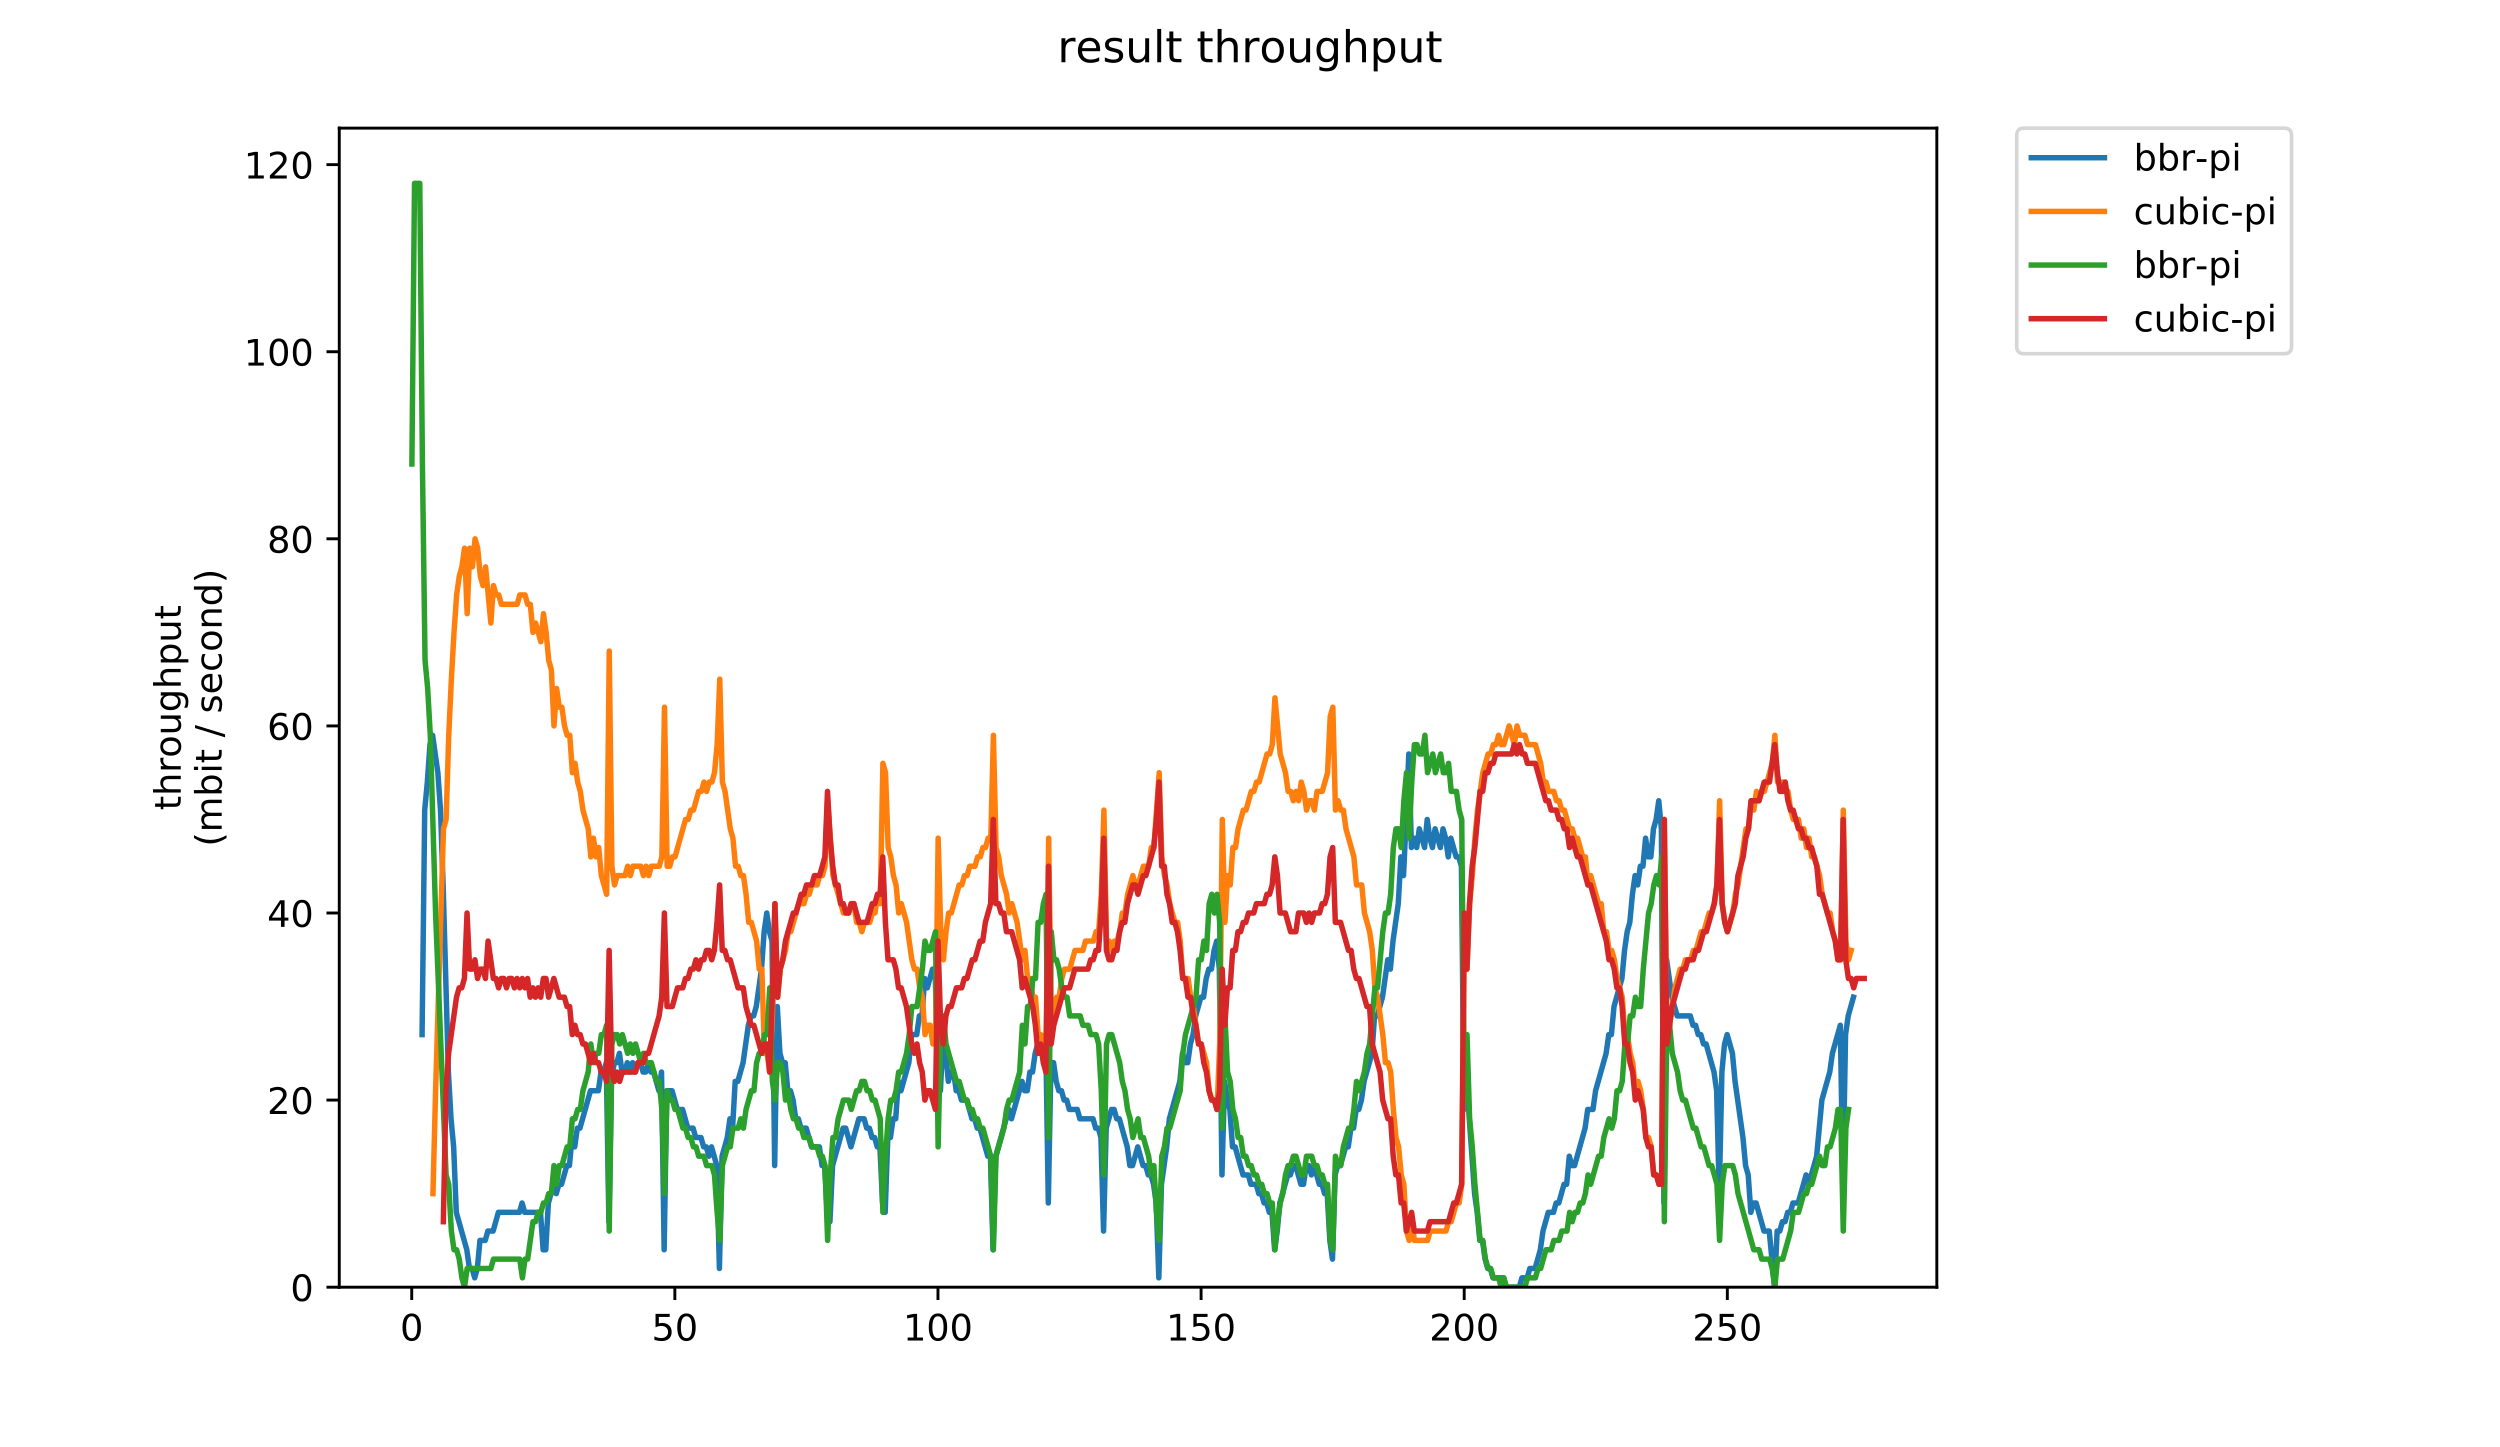 <?xml version="1.0" encoding="utf-8" standalone="no"?>
<!DOCTYPE svg PUBLIC "-//W3C//DTD SVG 1.1//EN"
  "http://www.w3.org/Graphics/SVG/1.1/DTD/svg11.dtd">
<!-- Created with matplotlib (https://matplotlib.org/) -->
<svg height="396pt" version="1.1" viewBox="0 0 684 396" width="684pt" xmlns="http://www.w3.org/2000/svg" xmlns:xlink="http://www.w3.org/1999/xlink">
 <defs>
  <style type="text/css">
*{stroke-linecap:butt;stroke-linejoin:round;}
  </style>
 </defs>
 <g id="figure_1">
  <g id="patch_1">
   <path d="M 0 396 
L 684 396 
L 684 0 
L 0 0 
z
" style="fill:#ffffff;"/>
  </g>
  <g id="axes_1">
   <g id="patch_2">
    <path d="M 92.824 352.174 
L 529.913 352.174 
L 529.913 35.062 
L 92.824 35.062 
z
" style="fill:#ffffff;"/>
   </g>
   <g id="matplotlib.axis_1">
    <g id="xtick_1">
     <g id="line2d_1">
      <defs>
       <path d="M 0 0 
L 0 3.5 
" id="m3d4c81cde5" style="stroke:#000000;stroke-width:0.8;"/>
      </defs>
      <g>
       <use style="stroke:#000000;stroke-width:0.8;" x="112.648" xlink:href="#m3d4c81cde5" y="352.174"/>
      </g>
     </g>
     <g id="text_1">
      <!-- 0 -->
      <defs>
       <path d="M 31.781 66.406 
Q 24.172 66.406 20.328 58.906 
Q 16.5 51.422 16.5 36.375 
Q 16.5 21.391 20.328 13.891 
Q 24.172 6.391 31.781 6.391 
Q 39.453 6.391 43.281 13.891 
Q 47.125 21.391 47.125 36.375 
Q 47.125 51.422 43.281 58.906 
Q 39.453 66.406 31.781 66.406 
z
M 31.781 74.219 
Q 44.047 74.219 50.516 64.516 
Q 56.984 54.828 56.984 36.375 
Q 56.984 17.969 50.516 8.266 
Q 44.047 -1.422 31.781 -1.422 
Q 19.531 -1.422 13.062 8.266 
Q 6.594 17.969 6.594 36.375 
Q 6.594 54.828 13.062 64.516 
Q 19.531 74.219 31.781 74.219 
z
" id="DejaVuSans-48"/>
      </defs>
      <g transform="translate(109.467 366.773)scale(0.1 -0.1)">
       <use xlink:href="#DejaVuSans-48"/>
      </g>
     </g>
    </g>
    <g id="xtick_2">
     <g id="line2d_2">
      <g>
       <use style="stroke:#000000;stroke-width:0.8;" x="184.638" xlink:href="#m3d4c81cde5" y="352.174"/>
      </g>
     </g>
     <g id="text_2">
      <!-- 50 -->
      <defs>
       <path d="M 10.797 72.906 
L 49.516 72.906 
L 49.516 64.594 
L 19.828 64.594 
L 19.828 46.734 
Q 21.969 47.469 24.109 47.828 
Q 26.266 48.188 28.422 48.188 
Q 40.625 48.188 47.75 41.5 
Q 54.891 34.812 54.891 23.391 
Q 54.891 11.625 47.562 5.094 
Q 40.234 -1.422 26.906 -1.422 
Q 22.312 -1.422 17.547 -0.641 
Q 12.797 0.141 7.719 1.703 
L 7.719 11.625 
Q 12.109 9.234 16.797 8.062 
Q 21.484 6.891 26.703 6.891 
Q 35.156 6.891 40.078 11.328 
Q 45.016 15.766 45.016 23.391 
Q 45.016 31 40.078 35.438 
Q 35.156 39.891 26.703 39.891 
Q 22.75 39.891 18.812 39.016 
Q 14.891 38.141 10.797 36.281 
z
" id="DejaVuSans-53"/>
      </defs>
      <g transform="translate(178.276 366.773)scale(0.1 -0.1)">
       <use xlink:href="#DejaVuSans-53"/>
       <use x="63.623" xlink:href="#DejaVuSans-48"/>
      </g>
     </g>
    </g>
    <g id="xtick_3">
     <g id="line2d_3">
      <g>
       <use style="stroke:#000000;stroke-width:0.8;" x="256.628" xlink:href="#m3d4c81cde5" y="352.174"/>
      </g>
     </g>
     <g id="text_3">
      <!-- 100 -->
      <defs>
       <path d="M 12.406 8.297 
L 28.516 8.297 
L 28.516 63.922 
L 10.984 60.406 
L 10.984 69.391 
L 28.422 72.906 
L 38.281 72.906 
L 38.281 8.297 
L 54.391 8.297 
L 54.391 0 
L 12.406 0 
z
" id="DejaVuSans-49"/>
      </defs>
      <g transform="translate(247.084 366.773)scale(0.1 -0.1)">
       <use xlink:href="#DejaVuSans-49"/>
       <use x="63.623" xlink:href="#DejaVuSans-48"/>
       <use x="127.246" xlink:href="#DejaVuSans-48"/>
      </g>
     </g>
    </g>
    <g id="xtick_4">
     <g id="line2d_4">
      <g>
       <use style="stroke:#000000;stroke-width:0.8;" x="328.618" xlink:href="#m3d4c81cde5" y="352.174"/>
      </g>
     </g>
     <g id="text_4">
      <!-- 150 -->
      <g transform="translate(319.074 366.773)scale(0.1 -0.1)">
       <use xlink:href="#DejaVuSans-49"/>
       <use x="63.623" xlink:href="#DejaVuSans-53"/>
       <use x="127.246" xlink:href="#DejaVuSans-48"/>
      </g>
     </g>
    </g>
    <g id="xtick_5">
     <g id="line2d_5">
      <g>
       <use style="stroke:#000000;stroke-width:0.8;" x="400.608" xlink:href="#m3d4c81cde5" y="352.174"/>
      </g>
     </g>
     <g id="text_5">
      <!-- 200 -->
      <defs>
       <path d="M 19.188 8.297 
L 53.609 8.297 
L 53.609 0 
L 7.328 0 
L 7.328 8.297 
Q 12.938 14.109 22.625 23.891 
Q 32.328 33.688 34.812 36.531 
Q 39.547 41.844 41.422 45.531 
Q 43.312 49.219 43.312 52.781 
Q 43.312 58.594 39.234 62.25 
Q 35.156 65.922 28.609 65.922 
Q 23.969 65.922 18.812 64.312 
Q 13.672 62.703 7.812 59.422 
L 7.812 69.391 
Q 13.766 71.781 18.938 73 
Q 24.125 74.219 28.422 74.219 
Q 39.75 74.219 46.484 68.547 
Q 53.219 62.891 53.219 53.422 
Q 53.219 48.922 51.531 44.891 
Q 49.859 40.875 45.406 35.406 
Q 44.188 33.984 37.641 27.219 
Q 31.109 20.453 19.188 8.297 
z
" id="DejaVuSans-50"/>
      </defs>
      <g transform="translate(391.064 366.773)scale(0.1 -0.1)">
       <use xlink:href="#DejaVuSans-50"/>
       <use x="63.623" xlink:href="#DejaVuSans-48"/>
       <use x="127.246" xlink:href="#DejaVuSans-48"/>
      </g>
     </g>
    </g>
    <g id="xtick_6">
     <g id="line2d_6">
      <g>
       <use style="stroke:#000000;stroke-width:0.8;" x="472.598" xlink:href="#m3d4c81cde5" y="352.174"/>
      </g>
     </g>
     <g id="text_6">
      <!-- 250 -->
      <g transform="translate(463.054 366.773)scale(0.1 -0.1)">
       <use xlink:href="#DejaVuSans-50"/>
       <use x="63.623" xlink:href="#DejaVuSans-53"/>
       <use x="127.246" xlink:href="#DejaVuSans-48"/>
      </g>
     </g>
    </g>
   </g>
   <g id="matplotlib.axis_2">
    <g id="ytick_1">
     <g id="line2d_7">
      <defs>
       <path d="M 0 0 
L -3.5 0 
" id="m9017c83721" style="stroke:#000000;stroke-width:0.8;"/>
      </defs>
      <g>
       <use style="stroke:#000000;stroke-width:0.8;" x="92.824" xlink:href="#m9017c83721" y="352.174"/>
      </g>
     </g>
     <g id="text_7">
      <!-- 0 -->
      <g transform="translate(79.461 355.973)scale(0.1 -0.1)">
       <use xlink:href="#DejaVuSans-48"/>
      </g>
     </g>
    </g>
    <g id="ytick_2">
     <g id="line2d_8">
      <g>
       <use style="stroke:#000000;stroke-width:0.8;" x="92.824" xlink:href="#m9017c83721" y="300.986"/>
      </g>
     </g>
     <g id="text_8">
      <!-- 20 -->
      <g transform="translate(73.099 304.785)scale(0.1 -0.1)">
       <use xlink:href="#DejaVuSans-50"/>
       <use x="63.623" xlink:href="#DejaVuSans-48"/>
      </g>
     </g>
    </g>
    <g id="ytick_3">
     <g id="line2d_9">
      <g>
       <use style="stroke:#000000;stroke-width:0.8;" x="92.824" xlink:href="#m9017c83721" y="249.798"/>
      </g>
     </g>
     <g id="text_9">
      <!-- 40 -->
      <defs>
       <path d="M 37.797 64.312 
L 12.891 25.391 
L 37.797 25.391 
z
M 35.203 72.906 
L 47.609 72.906 
L 47.609 25.391 
L 58.016 25.391 
L 58.016 17.188 
L 47.609 17.188 
L 47.609 0 
L 37.797 0 
L 37.797 17.188 
L 4.891 17.188 
L 4.891 26.703 
z
" id="DejaVuSans-52"/>
      </defs>
      <g transform="translate(73.099 253.597)scale(0.1 -0.1)">
       <use xlink:href="#DejaVuSans-52"/>
       <use x="63.623" xlink:href="#DejaVuSans-48"/>
      </g>
     </g>
    </g>
    <g id="ytick_4">
     <g id="line2d_10">
      <g>
       <use style="stroke:#000000;stroke-width:0.8;" x="92.824" xlink:href="#m9017c83721" y="198.609"/>
      </g>
     </g>
     <g id="text_10">
      <!-- 60 -->
      <defs>
       <path d="M 33.016 40.375 
Q 26.375 40.375 22.484 35.828 
Q 18.609 31.297 18.609 23.391 
Q 18.609 15.531 22.484 10.953 
Q 26.375 6.391 33.016 6.391 
Q 39.656 6.391 43.531 10.953 
Q 47.406 15.531 47.406 23.391 
Q 47.406 31.297 43.531 35.828 
Q 39.656 40.375 33.016 40.375 
z
M 52.594 71.297 
L 52.594 62.312 
Q 48.875 64.062 45.094 64.984 
Q 41.312 65.922 37.594 65.922 
Q 27.828 65.922 22.672 59.328 
Q 17.531 52.734 16.797 39.406 
Q 19.672 43.656 24.016 45.922 
Q 28.375 48.188 33.594 48.188 
Q 44.578 48.188 50.953 41.516 
Q 57.328 34.859 57.328 23.391 
Q 57.328 12.156 50.688 5.359 
Q 44.047 -1.422 33.016 -1.422 
Q 20.359 -1.422 13.672 8.266 
Q 6.984 17.969 6.984 36.375 
Q 6.984 53.656 15.188 63.938 
Q 23.391 74.219 37.203 74.219 
Q 40.922 74.219 44.703 73.484 
Q 48.484 72.75 52.594 71.297 
z
" id="DejaVuSans-54"/>
      </defs>
      <g transform="translate(73.099 202.408)scale(0.1 -0.1)">
       <use xlink:href="#DejaVuSans-54"/>
       <use x="63.623" xlink:href="#DejaVuSans-48"/>
      </g>
     </g>
    </g>
    <g id="ytick_5">
     <g id="line2d_11">
      <g>
       <use style="stroke:#000000;stroke-width:0.8;" x="92.824" xlink:href="#m9017c83721" y="147.421"/>
      </g>
     </g>
     <g id="text_11">
      <!-- 80 -->
      <defs>
       <path d="M 31.781 34.625 
Q 24.75 34.625 20.719 30.859 
Q 16.703 27.094 16.703 20.516 
Q 16.703 13.922 20.719 10.156 
Q 24.75 6.391 31.781 6.391 
Q 38.812 6.391 42.859 10.172 
Q 46.922 13.969 46.922 20.516 
Q 46.922 27.094 42.891 30.859 
Q 38.875 34.625 31.781 34.625 
z
M 21.922 38.812 
Q 15.578 40.375 12.031 44.719 
Q 8.5 49.078 8.5 55.328 
Q 8.5 64.062 14.719 69.141 
Q 20.953 74.219 31.781 74.219 
Q 42.672 74.219 48.875 69.141 
Q 55.078 64.062 55.078 55.328 
Q 55.078 49.078 51.531 44.719 
Q 48 40.375 41.703 38.812 
Q 48.828 37.156 52.797 32.312 
Q 56.781 27.484 56.781 20.516 
Q 56.781 9.906 50.312 4.234 
Q 43.844 -1.422 31.781 -1.422 
Q 19.734 -1.422 13.25 4.234 
Q 6.781 9.906 6.781 20.516 
Q 6.781 27.484 10.781 32.312 
Q 14.797 37.156 21.922 38.812 
z
M 18.312 54.391 
Q 18.312 48.734 21.844 45.562 
Q 25.391 42.391 31.781 42.391 
Q 38.141 42.391 41.719 45.562 
Q 45.312 48.734 45.312 54.391 
Q 45.312 60.062 41.719 63.234 
Q 38.141 66.406 31.781 66.406 
Q 25.391 66.406 21.844 63.234 
Q 18.312 60.062 18.312 54.391 
z
" id="DejaVuSans-56"/>
      </defs>
      <g transform="translate(73.099 151.22)scale(0.1 -0.1)">
       <use xlink:href="#DejaVuSans-56"/>
       <use x="63.623" xlink:href="#DejaVuSans-48"/>
      </g>
     </g>
    </g>
    <g id="ytick_6">
     <g id="line2d_12">
      <g>
       <use style="stroke:#000000;stroke-width:0.8;" x="92.824" xlink:href="#m9017c83721" y="96.233"/>
      </g>
     </g>
     <g id="text_12">
      <!-- 100 -->
      <g transform="translate(66.736 100.032)scale(0.1 -0.1)">
       <use xlink:href="#DejaVuSans-49"/>
       <use x="63.623" xlink:href="#DejaVuSans-48"/>
       <use x="127.246" xlink:href="#DejaVuSans-48"/>
      </g>
     </g>
    </g>
    <g id="ytick_7">
     <g id="line2d_13">
      <g>
       <use style="stroke:#000000;stroke-width:0.8;" x="92.824" xlink:href="#m9017c83721" y="45.044"/>
      </g>
     </g>
     <g id="text_13">
      <!-- 120 -->
      <g transform="translate(66.736 48.843)scale(0.1 -0.1)">
       <use xlink:href="#DejaVuSans-49"/>
       <use x="63.623" xlink:href="#DejaVuSans-50"/>
       <use x="127.246" xlink:href="#DejaVuSans-48"/>
      </g>
     </g>
    </g>
    <g id="text_14">
     <!-- throughput -->
     <defs>
      <path d="M 18.312 70.219 
L 18.312 54.688 
L 36.812 54.688 
L 36.812 47.703 
L 18.312 47.703 
L 18.312 18.016 
Q 18.312 11.328 20.141 9.422 
Q 21.969 7.516 27.594 7.516 
L 36.812 7.516 
L 36.812 0 
L 27.594 0 
Q 17.188 0 13.234 3.875 
Q 9.281 7.766 9.281 18.016 
L 9.281 47.703 
L 2.688 47.703 
L 2.688 54.688 
L 9.281 54.688 
L 9.281 70.219 
z
" id="DejaVuSans-116"/>
      <path d="M 54.891 33.016 
L 54.891 0 
L 45.906 0 
L 45.906 32.719 
Q 45.906 40.484 42.875 44.328 
Q 39.844 48.188 33.797 48.188 
Q 26.516 48.188 22.312 43.547 
Q 18.109 38.922 18.109 30.906 
L 18.109 0 
L 9.078 0 
L 9.078 75.984 
L 18.109 75.984 
L 18.109 46.188 
Q 21.344 51.125 25.703 53.562 
Q 30.078 56 35.797 56 
Q 45.219 56 50.047 50.172 
Q 54.891 44.344 54.891 33.016 
z
" id="DejaVuSans-104"/>
      <path d="M 41.109 46.297 
Q 39.594 47.172 37.812 47.578 
Q 36.031 48 33.891 48 
Q 26.266 48 22.188 43.047 
Q 18.109 38.094 18.109 28.812 
L 18.109 0 
L 9.078 0 
L 9.078 54.688 
L 18.109 54.688 
L 18.109 46.188 
Q 20.953 51.172 25.484 53.578 
Q 30.031 56 36.531 56 
Q 37.453 56 38.578 55.875 
Q 39.703 55.766 41.062 55.516 
z
" id="DejaVuSans-114"/>
      <path d="M 30.609 48.391 
Q 23.391 48.391 19.188 42.75 
Q 14.984 37.109 14.984 27.297 
Q 14.984 17.484 19.156 11.844 
Q 23.344 6.203 30.609 6.203 
Q 37.797 6.203 41.984 11.859 
Q 46.188 17.531 46.188 27.297 
Q 46.188 37.016 41.984 42.703 
Q 37.797 48.391 30.609 48.391 
z
M 30.609 56 
Q 42.328 56 49.016 48.375 
Q 55.719 40.766 55.719 27.297 
Q 55.719 13.875 49.016 6.219 
Q 42.328 -1.422 30.609 -1.422 
Q 18.844 -1.422 12.172 6.219 
Q 5.516 13.875 5.516 27.297 
Q 5.516 40.766 12.172 48.375 
Q 18.844 56 30.609 56 
z
" id="DejaVuSans-111"/>
      <path d="M 8.5 21.578 
L 8.5 54.688 
L 17.484 54.688 
L 17.484 21.922 
Q 17.484 14.156 20.5 10.266 
Q 23.531 6.391 29.594 6.391 
Q 36.859 6.391 41.078 11.031 
Q 45.312 15.672 45.312 23.688 
L 45.312 54.688 
L 54.297 54.688 
L 54.297 0 
L 45.312 0 
L 45.312 8.406 
Q 42.047 3.422 37.719 1 
Q 33.406 -1.422 27.688 -1.422 
Q 18.266 -1.422 13.375 4.438 
Q 8.5 10.297 8.5 21.578 
z
M 31.109 56 
z
" id="DejaVuSans-117"/>
      <path d="M 45.406 27.984 
Q 45.406 37.75 41.375 43.109 
Q 37.359 48.484 30.078 48.484 
Q 22.859 48.484 18.828 43.109 
Q 14.797 37.75 14.797 27.984 
Q 14.797 18.266 18.828 12.891 
Q 22.859 7.516 30.078 7.516 
Q 37.359 7.516 41.375 12.891 
Q 45.406 18.266 45.406 27.984 
z
M 54.391 6.781 
Q 54.391 -7.172 48.188 -13.984 
Q 42 -20.797 29.203 -20.797 
Q 24.469 -20.797 20.266 -20.094 
Q 16.062 -19.391 12.109 -17.922 
L 12.109 -9.188 
Q 16.062 -11.328 19.922 -12.344 
Q 23.781 -13.375 27.781 -13.375 
Q 36.625 -13.375 41.016 -8.766 
Q 45.406 -4.156 45.406 5.172 
L 45.406 9.625 
Q 42.625 4.781 38.281 2.391 
Q 33.938 0 27.875 0 
Q 17.828 0 11.672 7.656 
Q 5.516 15.328 5.516 27.984 
Q 5.516 40.672 11.672 48.328 
Q 17.828 56 27.875 56 
Q 33.938 56 38.281 53.609 
Q 42.625 51.219 45.406 46.391 
L 45.406 54.688 
L 54.391 54.688 
z
" id="DejaVuSans-103"/>
      <path d="M 18.109 8.203 
L 18.109 -20.797 
L 9.078 -20.797 
L 9.078 54.688 
L 18.109 54.688 
L 18.109 46.391 
Q 20.953 51.266 25.266 53.625 
Q 29.594 56 35.594 56 
Q 45.562 56 51.781 48.094 
Q 58.016 40.188 58.016 27.297 
Q 58.016 14.406 51.781 6.484 
Q 45.562 -1.422 35.594 -1.422 
Q 29.594 -1.422 25.266 0.953 
Q 20.953 3.328 18.109 8.203 
z
M 48.688 27.297 
Q 48.688 37.203 44.609 42.844 
Q 40.531 48.484 33.406 48.484 
Q 26.266 48.484 22.188 42.844 
Q 18.109 37.203 18.109 27.297 
Q 18.109 17.391 22.188 11.75 
Q 26.266 6.109 33.406 6.109 
Q 40.531 6.109 44.609 11.75 
Q 48.688 17.391 48.688 27.297 
z
" id="DejaVuSans-112"/>
     </defs>
     <g transform="translate(49.459 221.675)rotate(-90)scale(0.1 -0.1)">
      <use xlink:href="#DejaVuSans-116"/>
      <use x="39.209" xlink:href="#DejaVuSans-104"/>
      <use x="102.588" xlink:href="#DejaVuSans-114"/>
      <use x="143.67" xlink:href="#DejaVuSans-111"/>
      <use x="204.852" xlink:href="#DejaVuSans-117"/>
      <use x="268.23" xlink:href="#DejaVuSans-103"/>
      <use x="331.707" xlink:href="#DejaVuSans-104"/>
      <use x="395.086" xlink:href="#DejaVuSans-112"/>
      <use x="458.562" xlink:href="#DejaVuSans-117"/>
      <use x="521.941" xlink:href="#DejaVuSans-116"/>
     </g>
     <!-- (mbit / second) -->
     <defs>
      <path d="M 31 75.875 
Q 24.469 64.656 21.281 53.656 
Q 18.109 42.672 18.109 31.391 
Q 18.109 20.125 21.312 9.062 
Q 24.516 -2 31 -13.188 
L 23.188 -13.188 
Q 15.875 -1.703 12.234 9.375 
Q 8.594 20.453 8.594 31.391 
Q 8.594 42.281 12.203 53.312 
Q 15.828 64.359 23.188 75.875 
z
" id="DejaVuSans-40"/>
      <path d="M 52 44.188 
Q 55.375 50.25 60.062 53.125 
Q 64.75 56 71.094 56 
Q 79.641 56 84.281 50.016 
Q 88.922 44.047 88.922 33.016 
L 88.922 0 
L 79.891 0 
L 79.891 32.719 
Q 79.891 40.578 77.094 44.375 
Q 74.312 48.188 68.609 48.188 
Q 61.625 48.188 57.562 43.547 
Q 53.516 38.922 53.516 30.906 
L 53.516 0 
L 44.484 0 
L 44.484 32.719 
Q 44.484 40.625 41.703 44.406 
Q 38.922 48.188 33.109 48.188 
Q 26.219 48.188 22.156 43.531 
Q 18.109 38.875 18.109 30.906 
L 18.109 0 
L 9.078 0 
L 9.078 54.688 
L 18.109 54.688 
L 18.109 46.188 
Q 21.188 51.219 25.484 53.609 
Q 29.781 56 35.688 56 
Q 41.656 56 45.828 52.969 
Q 50 49.953 52 44.188 
z
" id="DejaVuSans-109"/>
      <path d="M 48.688 27.297 
Q 48.688 37.203 44.609 42.844 
Q 40.531 48.484 33.406 48.484 
Q 26.266 48.484 22.188 42.844 
Q 18.109 37.203 18.109 27.297 
Q 18.109 17.391 22.188 11.75 
Q 26.266 6.109 33.406 6.109 
Q 40.531 6.109 44.609 11.75 
Q 48.688 17.391 48.688 27.297 
z
M 18.109 46.391 
Q 20.953 51.266 25.266 53.625 
Q 29.594 56 35.594 56 
Q 45.562 56 51.781 48.094 
Q 58.016 40.188 58.016 27.297 
Q 58.016 14.406 51.781 6.484 
Q 45.562 -1.422 35.594 -1.422 
Q 29.594 -1.422 25.266 0.953 
Q 20.953 3.328 18.109 8.203 
L 18.109 0 
L 9.078 0 
L 9.078 75.984 
L 18.109 75.984 
z
" id="DejaVuSans-98"/>
      <path d="M 9.422 54.688 
L 18.406 54.688 
L 18.406 0 
L 9.422 0 
z
M 9.422 75.984 
L 18.406 75.984 
L 18.406 64.594 
L 9.422 64.594 
z
" id="DejaVuSans-105"/>
      <path id="DejaVuSans-32"/>
      <path d="M 25.391 72.906 
L 33.688 72.906 
L 8.297 -9.281 
L 0 -9.281 
z
" id="DejaVuSans-47"/>
      <path d="M 44.281 53.078 
L 44.281 44.578 
Q 40.484 46.531 36.375 47.5 
Q 32.281 48.484 27.875 48.484 
Q 21.188 48.484 17.844 46.438 
Q 14.5 44.391 14.5 40.281 
Q 14.5 37.156 16.891 35.375 
Q 19.281 33.594 26.516 31.984 
L 29.594 31.297 
Q 39.156 29.25 43.188 25.516 
Q 47.219 21.781 47.219 15.094 
Q 47.219 7.469 41.188 3.016 
Q 35.156 -1.422 24.609 -1.422 
Q 20.219 -1.422 15.453 -0.562 
Q 10.688 0.297 5.422 2 
L 5.422 11.281 
Q 10.406 8.688 15.234 7.391 
Q 20.062 6.109 24.812 6.109 
Q 31.156 6.109 34.562 8.281 
Q 37.984 10.453 37.984 14.406 
Q 37.984 18.062 35.516 20.016 
Q 33.062 21.969 24.703 23.781 
L 21.578 24.516 
Q 13.234 26.266 9.516 29.906 
Q 5.812 33.547 5.812 39.891 
Q 5.812 47.609 11.281 51.797 
Q 16.75 56 26.812 56 
Q 31.781 56 36.172 55.266 
Q 40.578 54.547 44.281 53.078 
z
" id="DejaVuSans-115"/>
      <path d="M 56.203 29.594 
L 56.203 25.203 
L 14.891 25.203 
Q 15.484 15.922 20.484 11.062 
Q 25.484 6.203 34.422 6.203 
Q 39.594 6.203 44.453 7.469 
Q 49.312 8.734 54.109 11.281 
L 54.109 2.781 
Q 49.266 0.734 44.188 -0.344 
Q 39.109 -1.422 33.891 -1.422 
Q 20.797 -1.422 13.156 6.188 
Q 5.516 13.812 5.516 26.812 
Q 5.516 40.234 12.766 48.109 
Q 20.016 56 32.328 56 
Q 43.359 56 49.781 48.891 
Q 56.203 41.797 56.203 29.594 
z
M 47.219 32.234 
Q 47.125 39.594 43.094 43.984 
Q 39.062 48.391 32.422 48.391 
Q 24.906 48.391 20.391 44.141 
Q 15.875 39.891 15.188 32.172 
z
" id="DejaVuSans-101"/>
      <path d="M 48.781 52.594 
L 48.781 44.188 
Q 44.969 46.297 41.141 47.344 
Q 37.312 48.391 33.406 48.391 
Q 24.656 48.391 19.812 42.844 
Q 14.984 37.312 14.984 27.297 
Q 14.984 17.281 19.812 11.734 
Q 24.656 6.203 33.406 6.203 
Q 37.312 6.203 41.141 7.25 
Q 44.969 8.297 48.781 10.406 
L 48.781 2.094 
Q 45.016 0.344 40.984 -0.531 
Q 36.969 -1.422 32.422 -1.422 
Q 20.062 -1.422 12.781 6.344 
Q 5.516 14.109 5.516 27.297 
Q 5.516 40.672 12.859 48.328 
Q 20.219 56 33.016 56 
Q 37.156 56 41.109 55.141 
Q 45.062 54.297 48.781 52.594 
z
" id="DejaVuSans-99"/>
      <path d="M 54.891 33.016 
L 54.891 0 
L 45.906 0 
L 45.906 32.719 
Q 45.906 40.484 42.875 44.328 
Q 39.844 48.188 33.797 48.188 
Q 26.516 48.188 22.312 43.547 
Q 18.109 38.922 18.109 30.906 
L 18.109 0 
L 9.078 0 
L 9.078 54.688 
L 18.109 54.688 
L 18.109 46.188 
Q 21.344 51.125 25.703 53.562 
Q 30.078 56 35.797 56 
Q 45.219 56 50.047 50.172 
Q 54.891 44.344 54.891 33.016 
z
" id="DejaVuSans-110"/>
      <path d="M 45.406 46.391 
L 45.406 75.984 
L 54.391 75.984 
L 54.391 0 
L 45.406 0 
L 45.406 8.203 
Q 42.578 3.328 38.25 0.953 
Q 33.938 -1.422 27.875 -1.422 
Q 17.969 -1.422 11.734 6.484 
Q 5.516 14.406 5.516 27.297 
Q 5.516 40.188 11.734 48.094 
Q 17.969 56 27.875 56 
Q 33.938 56 38.25 53.625 
Q 42.578 51.266 45.406 46.391 
z
M 14.797 27.297 
Q 14.797 17.391 18.875 11.75 
Q 22.953 6.109 30.078 6.109 
Q 37.203 6.109 41.297 11.75 
Q 45.406 17.391 45.406 27.297 
Q 45.406 37.203 41.297 42.844 
Q 37.203 48.484 30.078 48.484 
Q 22.953 48.484 18.875 42.844 
Q 14.797 37.203 14.797 27.297 
z
" id="DejaVuSans-100"/>
      <path d="M 8.016 75.875 
L 15.828 75.875 
Q 23.141 64.359 26.781 53.312 
Q 30.422 42.281 30.422 31.391 
Q 30.422 20.453 26.781 9.375 
Q 23.141 -1.703 15.828 -13.188 
L 8.016 -13.188 
Q 14.5 -2 17.703 9.062 
Q 20.906 20.125 20.906 31.391 
Q 20.906 42.672 17.703 53.656 
Q 14.5 64.656 8.016 75.875 
z
" id="DejaVuSans-41"/>
     </defs>
     <g transform="translate(60.657 231.609)rotate(-90)scale(0.1 -0.1)">
      <use xlink:href="#DejaVuSans-40"/>
      <use x="39.014" xlink:href="#DejaVuSans-109"/>
      <use x="136.426" xlink:href="#DejaVuSans-98"/>
      <use x="199.902" xlink:href="#DejaVuSans-105"/>
      <use x="227.686" xlink:href="#DejaVuSans-116"/>
      <use x="266.895" xlink:href="#DejaVuSans-32"/>
      <use x="298.682" xlink:href="#DejaVuSans-47"/>
      <use x="332.373" xlink:href="#DejaVuSans-32"/>
      <use x="364.16" xlink:href="#DejaVuSans-115"/>
      <use x="416.26" xlink:href="#DejaVuSans-101"/>
      <use x="477.783" xlink:href="#DejaVuSans-99"/>
      <use x="532.764" xlink:href="#DejaVuSans-111"/>
      <use x="593.945" xlink:href="#DejaVuSans-110"/>
      <use x="657.324" xlink:href="#DejaVuSans-100"/>
      <use x="720.801" xlink:href="#DejaVuSans-41"/>
     </g>
    </g>
   </g>
   <g id="line2d_14">
    <path clip-path="url(#p9466c0489e)" d="M 115.48 283.07 
L 116.2 221.644 
L 116.92 213.966 
L 117.64 203.728 
L 118.36 201.169 
L 119.8 211.406 
L 120.52 221.644 
L 121.24 242.119 
L 122.679 293.308 
L 123.399 306.105 
L 124.119 313.783 
L 124.839 331.699 
L 127.719 341.937 
L 128.439 347.055 
L 129.159 347.055 
L 129.878 349.615 
L 130.598 347.055 
L 131.318 339.377 
L 132.758 339.377 
L 133.478 336.818 
L 134.918 336.818 
L 136.358 331.699 
L 142.117 331.699 
L 142.837 329.139 
L 143.557 331.699 
L 147.876 331.699 
L 148.596 341.937 
L 149.316 341.937 
L 150.036 329.139 
L 151.475 324.021 
L 152.195 326.58 
L 152.915 324.021 
L 153.635 324.021 
L 155.075 318.902 
L 155.795 318.902 
L 156.515 311.224 
L 157.235 313.783 
L 157.954 308.664 
L 158.674 308.664 
L 161.554 298.426 
L 163.714 298.426 
L 164.434 293.308 
L 165.153 293.308 
L 165.873 290.748 
L 166.593 334.258 
L 167.313 295.867 
L 168.033 290.748 
L 168.753 290.748 
L 169.473 288.189 
L 170.193 293.308 
L 170.913 293.308 
L 171.633 290.748 
L 172.352 293.308 
L 173.072 290.748 
L 173.792 293.308 
L 174.512 290.748 
L 175.232 290.748 
L 175.952 293.308 
L 176.672 293.308 
L 177.392 290.748 
L 178.112 293.308 
L 178.832 293.308 
L 180.271 298.426 
L 180.991 293.308 
L 181.711 341.937 
L 182.431 298.426 
L 183.871 298.426 
L 185.311 303.545 
L 186.75 303.545 
L 188.19 308.664 
L 189.63 308.664 
L 190.35 311.224 
L 191.79 311.224 
L 192.51 313.783 
L 193.23 313.783 
L 193.949 316.342 
L 194.669 313.783 
L 196.109 318.902 
L 196.829 347.055 
L 197.549 316.342 
L 198.989 311.224 
L 199.709 306.105 
L 200.428 308.664 
L 201.148 295.867 
L 201.868 295.867 
L 203.308 290.748 
L 204.748 280.511 
L 205.468 277.951 
L 206.188 277.951 
L 206.908 275.392 
L 208.347 265.154 
L 209.067 254.916 
L 209.787 249.798 
L 210.507 254.916 
L 211.227 257.476 
L 211.947 318.902 
L 212.667 275.392 
L 213.387 288.189 
L 214.107 290.748 
L 214.826 290.748 
L 215.546 298.426 
L 216.266 298.426 
L 216.986 300.986 
L 217.706 306.105 
L 218.426 306.105 
L 219.146 308.664 
L 220.586 308.664 
L 222.025 313.783 
L 224.185 313.783 
L 224.905 318.902 
L 225.625 318.902 
L 226.345 331.699 
L 227.065 334.258 
L 227.785 318.902 
L 230.664 308.664 
L 231.384 308.664 
L 232.824 313.783 
L 234.984 306.105 
L 236.423 306.105 
L 237.143 308.664 
L 237.863 308.664 
L 238.583 311.224 
L 239.303 311.224 
L 240.023 313.783 
L 240.743 313.783 
L 241.463 329.139 
L 242.183 331.699 
L 242.902 311.224 
L 243.622 311.224 
L 244.342 306.105 
L 245.062 306.105 
L 245.782 295.867 
L 246.502 298.426 
L 248.662 290.748 
L 249.382 283.07 
L 250.821 283.07 
L 251.541 277.951 
L 252.261 277.951 
L 252.981 267.713 
L 253.701 270.273 
L 255.141 265.154 
L 255.861 265.154 
L 256.581 298.426 
L 257.3 298.426 
L 258.02 283.07 
L 258.74 288.189 
L 259.46 295.867 
L 260.18 293.308 
L 260.9 293.308 
L 261.62 298.426 
L 262.34 298.426 
L 263.06 300.986 
L 264.499 300.986 
L 265.939 306.105 
L 266.659 306.105 
L 267.379 308.664 
L 268.099 308.664 
L 270.259 316.342 
L 270.979 316.342 
L 271.698 341.937 
L 272.418 316.342 
L 276.018 303.545 
L 276.738 306.105 
L 279.617 295.867 
L 280.337 298.426 
L 281.057 298.426 
L 281.777 293.308 
L 282.497 293.308 
L 283.217 288.189 
L 283.937 285.629 
L 284.657 288.189 
L 286.096 283.07 
L 286.816 329.139 
L 287.536 290.748 
L 288.256 290.748 
L 288.976 295.867 
L 289.696 298.426 
L 290.416 298.426 
L 291.136 300.986 
L 291.856 300.986 
L 292.575 303.545 
L 294.735 303.545 
L 295.455 306.105 
L 299.055 306.105 
L 299.774 308.664 
L 300.494 308.664 
L 301.214 311.224 
L 301.934 336.818 
L 302.654 308.664 
L 304.094 303.545 
L 304.814 303.545 
L 305.534 306.105 
L 306.254 306.105 
L 308.413 313.783 
L 309.133 318.902 
L 309.853 318.902 
L 311.293 313.783 
L 312.733 318.902 
L 313.453 318.902 
L 314.172 321.461 
L 314.892 321.461 
L 315.612 324.021 
L 316.332 329.139 
L 317.052 349.615 
L 317.772 324.021 
L 319.212 313.783 
L 319.932 306.105 
L 322.811 295.867 
L 323.531 288.189 
L 324.251 290.748 
L 324.971 290.748 
L 325.691 285.629 
L 326.411 283.07 
L 327.131 277.951 
L 328.57 272.832 
L 329.29 272.832 
L 330.01 267.713 
L 330.73 265.154 
L 331.45 265.154 
L 332.17 260.035 
L 332.89 257.476 
L 333.61 265.154 
L 334.33 321.461 
L 335.049 295.867 
L 335.769 300.986 
L 336.489 303.545 
L 337.209 313.783 
L 337.929 313.783 
L 340.089 321.461 
L 341.529 321.461 
L 342.248 324.021 
L 343.688 324.021 
L 344.408 326.58 
L 345.128 326.58 
L 345.848 329.139 
L 346.568 329.139 
L 347.288 331.699 
L 348.008 331.699 
L 348.728 341.937 
L 349.447 336.818 
L 350.167 329.139 
L 352.327 321.461 
L 353.047 321.461 
L 353.767 318.902 
L 354.487 318.902 
L 355.927 324.021 
L 356.646 324.021 
L 357.366 318.902 
L 358.086 318.902 
L 358.806 321.461 
L 359.526 318.902 
L 360.966 324.021 
L 361.686 324.021 
L 362.406 326.58 
L 363.126 326.58 
L 363.845 339.377 
L 364.565 344.496 
L 365.285 321.461 
L 366.005 318.902 
L 366.725 318.902 
L 368.165 313.783 
L 368.885 313.783 
L 369.605 308.664 
L 370.325 308.664 
L 371.044 303.545 
L 371.764 303.545 
L 372.484 300.986 
L 373.204 295.867 
L 375.364 288.189 
L 376.084 277.951 
L 376.804 277.951 
L 378.243 272.832 
L 379.683 262.595 
L 380.403 265.154 
L 381.123 257.476 
L 382.563 247.238 
L 383.283 234.441 
L 384.003 239.56 
L 384.722 224.203 
L 385.442 206.287 
L 386.162 231.882 
L 386.882 229.322 
L 387.602 231.882 
L 388.322 226.763 
L 389.762 231.882 
L 390.482 224.203 
L 391.202 229.322 
L 391.921 231.882 
L 392.641 226.763 
L 394.081 231.882 
L 394.801 226.763 
L 395.521 229.322 
L 396.241 234.441 
L 396.961 229.322 
L 398.401 234.441 
L 399.12 234.441 
L 399.84 237 
L 400.56 303.545 
L 401.28 293.308 
L 402 306.105 
L 403.44 326.58 
L 404.16 331.699 
L 404.88 339.377 
L 405.6 339.377 
L 406.319 344.496 
L 407.039 347.055 
L 407.759 347.055 
L 408.479 349.615 
L 411.359 349.615 
L 412.079 352.174 
L 415.678 352.174 
L 416.398 349.615 
L 417.838 349.615 
L 418.558 347.055 
L 419.998 347.055 
L 421.437 341.937 
L 422.157 336.818 
L 423.597 331.699 
L 425.037 331.699 
L 425.757 329.139 
L 426.477 329.139 
L 427.916 324.021 
L 428.636 324.021 
L 429.356 316.342 
L 430.076 318.902 
L 430.796 318.902 
L 433.676 308.664 
L 434.395 303.545 
L 435.835 303.545 
L 436.555 298.426 
L 439.435 288.189 
L 440.155 283.07 
L 440.875 283.07 
L 441.594 275.392 
L 443.754 267.713 
L 444.474 260.035 
L 445.194 254.916 
L 445.914 252.357 
L 446.634 244.679 
L 447.354 239.56 
L 448.074 242.119 
L 448.793 237 
L 449.513 237 
L 450.233 229.322 
L 450.953 234.441 
L 451.673 234.441 
L 452.393 226.763 
L 453.113 224.203 
L 453.833 219.085 
L 454.553 226.763 
L 455.273 329.139 
L 455.992 262.595 
L 457.432 272.832 
L 458.872 277.951 
L 462.472 277.951 
L 463.191 280.511 
L 463.911 280.511 
L 464.631 283.07 
L 465.351 283.07 
L 466.071 285.629 
L 466.791 285.629 
L 468.951 293.308 
L 469.671 298.426 
L 470.39 326.58 
L 471.11 293.308 
L 471.83 285.629 
L 472.55 283.07 
L 473.99 288.189 
L 474.71 295.867 
L 476.869 311.224 
L 477.589 318.902 
L 478.309 321.461 
L 479.029 331.699 
L 479.749 329.139 
L 480.469 329.139 
L 482.629 336.818 
L 484.068 336.818 
L 485.508 352.174 
L 486.228 336.818 
L 486.948 336.818 
L 487.668 334.258 
L 488.388 334.258 
L 489.108 331.699 
L 489.828 331.699 
L 490.548 329.139 
L 491.987 329.139 
L 494.147 321.461 
L 494.867 324.021 
L 497.027 316.342 
L 498.466 300.986 
L 500.626 293.308 
L 501.346 288.189 
L 503.506 280.511 
L 504.226 324.021 
L 504.946 283.07 
L 505.665 277.951 
L 507.105 272.832 
L 507.105 272.832 
" style="fill:none;stroke:#1f77b4;stroke-linecap:square;stroke-width:1.5;"/>
   </g>
   <g id="line2d_15">
    <path clip-path="url(#p9466c0489e)" d="M 118.457 326.58 
L 119.176 298.426 
L 121.336 226.763 
L 122.056 224.203 
L 122.776 201.169 
L 123.496 185.812 
L 124.216 173.015 
L 124.936 162.777 
L 125.656 157.659 
L 126.375 155.099 
L 127.095 149.98 
L 127.815 167.896 
L 128.535 149.98 
L 129.255 155.099 
L 129.975 147.421 
L 130.695 149.98 
L 131.415 157.659 
L 132.135 160.218 
L 132.855 155.099 
L 134.294 170.456 
L 135.014 160.218 
L 135.734 162.777 
L 136.454 162.777 
L 137.174 165.337 
L 141.493 165.337 
L 142.213 162.777 
L 143.653 162.777 
L 144.373 165.337 
L 145.093 165.337 
L 145.813 173.015 
L 146.533 170.456 
L 147.972 175.574 
L 148.692 167.896 
L 149.412 173.015 
L 150.132 180.693 
L 150.852 183.253 
L 151.572 198.609 
L 152.292 188.372 
L 153.012 193.49 
L 153.732 193.49 
L 154.451 198.609 
L 155.171 201.169 
L 155.891 201.169 
L 156.611 211.406 
L 157.331 208.847 
L 158.051 213.966 
L 158.771 216.525 
L 159.491 221.644 
L 160.931 226.763 
L 161.65 234.441 
L 162.37 229.322 
L 163.09 234.441 
L 163.81 231.882 
L 164.53 239.56 
L 165.97 244.679 
L 166.69 178.134 
L 167.41 237 
L 168.13 242.119 
L 168.849 239.56 
L 171.009 239.56 
L 171.729 237 
L 172.449 239.56 
L 173.169 237 
L 175.329 237 
L 176.048 239.56 
L 176.768 237 
L 177.488 239.56 
L 178.208 237 
L 180.368 237 
L 181.088 234.441 
L 181.808 193.49 
L 182.527 237 
L 183.247 237 
L 183.967 234.441 
L 184.687 234.441 
L 187.567 224.203 
L 188.287 224.203 
L 189.007 221.644 
L 189.726 221.644 
L 191.166 216.525 
L 191.886 216.525 
L 192.606 213.966 
L 193.326 216.525 
L 194.046 213.966 
L 194.766 213.966 
L 195.486 211.406 
L 196.206 203.728 
L 196.925 185.812 
L 197.645 213.966 
L 198.365 216.525 
L 199.805 226.763 
L 200.525 229.322 
L 201.245 237 
L 201.965 237 
L 202.685 239.56 
L 203.405 239.56 
L 204.124 244.679 
L 204.844 252.357 
L 205.564 252.357 
L 207.004 257.476 
L 207.724 265.154 
L 208.444 265.154 
L 209.164 288.189 
L 209.884 288.189 
L 210.604 293.308 
L 211.323 277.951 
L 212.043 247.238 
L 212.763 272.832 
L 213.483 265.154 
L 214.923 260.035 
L 215.643 254.916 
L 216.363 254.916 
L 218.522 247.238 
L 219.962 247.238 
L 220.682 244.679 
L 221.402 244.679 
L 222.122 242.119 
L 223.562 242.119 
L 224.282 239.56 
L 225.002 239.56 
L 225.721 237 
L 226.441 219.085 
L 227.881 239.56 
L 230.761 249.798 
L 232.2 249.798 
L 232.92 247.238 
L 233.64 247.238 
L 234.36 252.357 
L 235.08 252.357 
L 235.8 254.916 
L 236.52 252.357 
L 237.96 252.357 
L 238.68 249.798 
L 239.399 249.798 
L 240.119 244.679 
L 240.839 247.238 
L 241.559 208.847 
L 242.279 211.406 
L 242.999 231.882 
L 243.719 234.441 
L 244.439 239.56 
L 245.159 242.119 
L 245.879 249.798 
L 246.598 247.238 
L 248.038 252.357 
L 249.478 262.595 
L 250.198 265.154 
L 250.918 265.154 
L 251.638 270.273 
L 252.358 272.832 
L 253.078 283.07 
L 253.797 280.511 
L 254.517 280.511 
L 255.237 285.629 
L 255.957 285.629 
L 256.677 229.322 
L 257.397 254.916 
L 258.117 262.595 
L 258.837 254.916 
L 259.557 249.798 
L 260.277 249.798 
L 262.436 242.119 
L 263.156 242.119 
L 263.876 239.56 
L 264.596 239.56 
L 265.316 237 
L 266.756 237 
L 267.476 234.441 
L 268.195 234.441 
L 268.915 231.882 
L 269.635 231.882 
L 270.355 229.322 
L 271.075 229.322 
L 271.795 201.169 
L 272.515 231.882 
L 273.235 234.441 
L 273.955 239.56 
L 275.394 244.679 
L 276.114 249.798 
L 276.834 247.238 
L 278.274 252.357 
L 279.714 262.595 
L 280.434 260.035 
L 281.154 267.713 
L 281.873 267.713 
L 282.593 272.832 
L 283.313 272.832 
L 284.033 283.07 
L 284.753 283.07 
L 286.193 288.189 
L 286.913 229.322 
L 287.633 280.511 
L 288.353 275.392 
L 289.072 272.832 
L 289.792 272.832 
L 290.512 267.713 
L 291.232 265.154 
L 292.672 265.154 
L 294.112 260.035 
L 296.271 260.035 
L 296.991 257.476 
L 299.151 257.476 
L 299.871 254.916 
L 300.591 254.916 
L 301.311 244.679 
L 302.031 221.644 
L 302.751 257.476 
L 303.47 257.476 
L 304.19 260.035 
L 304.91 257.476 
L 305.63 257.476 
L 306.35 254.916 
L 307.07 249.798 
L 307.79 249.798 
L 308.51 244.679 
L 309.95 239.56 
L 310.669 242.119 
L 311.389 242.119 
L 312.829 237 
L 314.269 237 
L 314.989 231.882 
L 315.709 231.882 
L 317.149 211.406 
L 317.868 234.441 
L 318.588 239.56 
L 319.308 242.119 
L 320.028 247.238 
L 321.468 252.357 
L 322.188 252.357 
L 322.908 257.476 
L 323.628 267.713 
L 325.067 267.713 
L 325.787 272.832 
L 326.507 275.392 
L 327.947 285.629 
L 328.667 285.629 
L 330.107 290.748 
L 330.827 298.426 
L 331.546 300.986 
L 332.266 300.986 
L 332.986 303.545 
L 333.706 285.629 
L 334.426 224.203 
L 335.146 252.357 
L 335.866 239.56 
L 336.586 242.119 
L 337.306 231.882 
L 338.026 231.882 
L 338.745 226.763 
L 340.185 221.644 
L 340.905 221.644 
L 342.345 216.525 
L 343.065 216.525 
L 343.785 213.966 
L 344.505 213.966 
L 346.664 206.287 
L 347.384 206.287 
L 348.104 203.728 
L 348.824 190.931 
L 350.264 206.287 
L 351.704 211.406 
L 352.424 216.525 
L 353.143 216.525 
L 353.863 219.085 
L 354.583 216.525 
L 355.303 219.085 
L 356.023 213.966 
L 356.743 216.525 
L 357.463 221.644 
L 358.183 219.085 
L 358.903 219.085 
L 359.623 221.644 
L 360.342 216.525 
L 361.782 216.525 
L 363.222 211.406 
L 363.942 196.05 
L 364.662 193.49 
L 365.382 221.644 
L 366.102 219.085 
L 366.821 221.644 
L 367.541 221.644 
L 368.261 226.763 
L 370.421 234.441 
L 371.141 242.119 
L 372.581 242.119 
L 373.301 249.798 
L 374.74 254.916 
L 375.46 260.035 
L 376.18 270.273 
L 376.9 272.832 
L 378.34 283.07 
L 379.06 290.748 
L 379.78 290.748 
L 380.5 293.308 
L 381.219 303.545 
L 381.939 311.224 
L 382.659 313.783 
L 383.379 321.461 
L 384.099 324.021 
L 384.819 336.818 
L 385.539 339.377 
L 386.259 334.258 
L 386.979 339.377 
L 390.578 339.377 
L 391.298 336.818 
L 395.617 336.818 
L 396.337 334.258 
L 397.057 334.258 
L 398.497 329.139 
L 399.217 329.139 
L 399.937 324.021 
L 400.657 254.916 
L 401.377 265.154 
L 402.097 247.238 
L 402.816 239.56 
L 403.536 229.322 
L 404.256 221.644 
L 405.696 211.406 
L 407.136 206.287 
L 407.856 206.287 
L 408.576 203.728 
L 409.296 203.728 
L 410.015 201.169 
L 410.735 203.728 
L 411.455 203.728 
L 412.895 198.609 
L 414.335 203.728 
L 415.055 198.609 
L 415.775 201.169 
L 417.214 201.169 
L 417.934 203.728 
L 420.094 203.728 
L 421.534 208.847 
L 422.254 213.966 
L 422.974 213.966 
L 423.693 216.525 
L 425.133 216.525 
L 425.853 219.085 
L 426.573 219.085 
L 427.293 221.644 
L 428.013 221.644 
L 429.453 226.763 
L 430.173 226.763 
L 430.892 229.322 
L 431.612 229.322 
L 433.052 234.441 
L 433.772 234.441 
L 434.492 242.119 
L 435.212 239.56 
L 437.372 247.238 
L 438.091 247.238 
L 438.811 254.916 
L 439.531 254.916 
L 440.251 260.035 
L 440.971 260.035 
L 441.691 262.595 
L 442.411 267.713 
L 443.851 272.832 
L 444.571 283.07 
L 445.29 283.07 
L 446.01 288.189 
L 446.73 290.748 
L 447.45 298.426 
L 448.17 295.867 
L 448.89 298.426 
L 449.61 303.545 
L 450.33 311.224 
L 451.05 311.224 
L 451.77 313.783 
L 452.489 321.461 
L 453.209 321.461 
L 453.929 324.021 
L 454.649 324.021 
L 455.369 224.203 
L 456.089 285.629 
L 458.249 270.273 
L 459.688 265.154 
L 460.408 265.154 
L 461.128 262.595 
L 462.568 262.595 
L 463.288 260.035 
L 464.008 260.035 
L 465.448 254.916 
L 466.167 254.916 
L 467.607 249.798 
L 468.327 249.798 
L 469.047 247.238 
L 469.767 242.119 
L 470.487 219.085 
L 471.207 247.238 
L 471.927 252.357 
L 472.647 254.916 
L 474.086 249.798 
L 474.806 244.679 
L 475.526 242.119 
L 477.686 226.763 
L 478.406 226.763 
L 479.126 219.085 
L 479.846 221.644 
L 480.565 216.525 
L 481.285 219.085 
L 482.005 216.525 
L 482.725 216.525 
L 484.885 208.847 
L 485.605 201.169 
L 486.325 213.966 
L 487.764 213.966 
L 488.484 216.525 
L 489.204 216.525 
L 489.924 221.644 
L 490.644 224.203 
L 492.084 224.203 
L 492.804 229.322 
L 493.524 226.763 
L 494.244 231.882 
L 494.963 229.322 
L 495.683 234.441 
L 496.403 234.441 
L 497.843 239.56 
L 498.563 244.679 
L 500.003 249.798 
L 500.723 249.798 
L 501.442 254.916 
L 502.162 257.476 
L 502.882 262.595 
L 503.602 262.595 
L 504.322 221.644 
L 505.042 257.476 
L 505.762 262.595 
L 506.482 260.035 
L 506.482 260.035 
" style="fill:none;stroke:#ff7f0e;stroke-linecap:square;stroke-width:1.5;"/>
   </g>
   <g id="line2d_16">
    <path clip-path="url(#p9466c0489e)" d="M 112.692 126.946 
L 113.411 50.163 
L 114.851 50.163 
L 115.571 126.946 
L 116.291 180.693 
L 117.011 188.372 
L 117.731 201.169 
L 119.171 249.798 
L 122.05 321.461 
L 122.77 324.021 
L 123.49 336.818 
L 124.21 341.937 
L 124.93 341.937 
L 125.65 344.496 
L 126.37 349.615 
L 127.09 352.174 
L 127.809 347.055 
L 134.289 347.055 
L 135.008 344.496 
L 142.207 344.496 
L 142.927 349.615 
L 143.647 344.496 
L 144.367 344.496 
L 145.807 334.258 
L 146.527 334.258 
L 147.247 331.699 
L 147.967 331.699 
L 148.687 329.139 
L 149.406 329.139 
L 150.126 326.58 
L 150.846 326.58 
L 151.566 318.902 
L 152.286 324.021 
L 153.006 318.902 
L 153.726 318.902 
L 155.166 313.783 
L 155.885 313.783 
L 156.605 306.105 
L 157.325 306.105 
L 158.045 303.545 
L 158.765 303.545 
L 159.485 298.426 
L 160.925 293.308 
L 161.645 285.629 
L 162.365 290.748 
L 163.084 288.189 
L 163.804 288.189 
L 164.524 283.07 
L 165.244 283.07 
L 165.964 280.511 
L 166.684 336.818 
L 167.404 285.629 
L 168.124 283.07 
L 168.844 283.07 
L 169.564 285.629 
L 170.283 283.07 
L 171.723 288.189 
L 172.443 285.629 
L 173.163 288.189 
L 173.883 285.629 
L 175.323 290.748 
L 176.043 288.189 
L 176.763 290.748 
L 178.202 290.748 
L 179.642 295.867 
L 180.362 295.867 
L 181.082 303.545 
L 181.802 326.58 
L 182.522 298.426 
L 183.242 300.986 
L 183.962 300.986 
L 184.681 303.545 
L 185.401 303.545 
L 186.841 308.664 
L 187.561 308.664 
L 188.281 311.224 
L 189.001 311.224 
L 189.721 313.783 
L 190.441 313.783 
L 191.161 316.342 
L 192.6 316.342 
L 193.32 318.902 
L 194.76 318.902 
L 195.48 321.461 
L 196.2 331.699 
L 196.92 339.377 
L 197.64 318.902 
L 199.079 313.783 
L 199.799 313.783 
L 200.519 308.664 
L 201.959 308.664 
L 202.679 306.105 
L 203.399 308.664 
L 204.119 303.545 
L 205.558 298.426 
L 206.278 298.426 
L 206.998 290.748 
L 207.718 288.189 
L 208.438 288.189 
L 209.158 283.07 
L 209.878 283.07 
L 210.598 270.273 
L 211.318 295.867 
L 212.038 300.986 
L 212.757 290.748 
L 213.477 290.748 
L 214.197 293.308 
L 214.917 300.986 
L 215.637 298.426 
L 216.357 303.545 
L 217.077 306.105 
L 217.797 306.105 
L 218.517 308.664 
L 219.237 308.664 
L 219.956 311.224 
L 221.396 311.224 
L 222.116 313.783 
L 223.556 313.783 
L 224.276 316.342 
L 224.996 316.342 
L 225.716 318.902 
L 226.436 339.377 
L 227.155 321.461 
L 227.875 311.224 
L 228.595 311.224 
L 229.315 306.105 
L 230.755 300.986 
L 232.195 300.986 
L 232.915 303.545 
L 234.354 298.426 
L 235.074 298.426 
L 235.794 295.867 
L 236.514 295.867 
L 237.234 298.426 
L 237.954 298.426 
L 238.674 300.986 
L 239.394 300.986 
L 240.834 306.105 
L 241.553 331.699 
L 242.273 316.342 
L 242.993 306.105 
L 243.713 300.986 
L 244.433 300.986 
L 245.153 298.426 
L 245.873 293.308 
L 246.593 293.308 
L 248.032 288.189 
L 248.752 283.07 
L 249.472 275.392 
L 250.912 275.392 
L 252.352 265.154 
L 253.072 257.476 
L 253.792 260.035 
L 254.512 260.035 
L 255.951 254.916 
L 256.671 313.783 
L 257.391 280.511 
L 258.111 277.951 
L 258.831 285.629 
L 261.711 295.867 
L 262.43 295.867 
L 263.87 300.986 
L 264.59 300.986 
L 265.31 303.545 
L 266.03 303.545 
L 266.75 306.105 
L 267.47 306.105 
L 268.19 308.664 
L 268.91 308.664 
L 271.069 316.342 
L 271.789 341.937 
L 272.509 316.342 
L 274.669 308.664 
L 275.389 303.545 
L 276.109 300.986 
L 276.828 300.986 
L 278.988 293.308 
L 279.708 280.511 
L 280.428 285.629 
L 281.148 275.392 
L 281.868 275.392 
L 282.588 267.713 
L 283.308 267.713 
L 284.027 252.357 
L 284.747 252.357 
L 285.467 247.238 
L 286.187 244.679 
L 286.907 311.224 
L 287.627 254.916 
L 288.347 262.595 
L 289.067 262.595 
L 289.787 265.154 
L 290.507 270.273 
L 291.226 272.832 
L 291.946 272.832 
L 292.666 277.951 
L 295.546 277.951 
L 296.266 280.511 
L 297.705 280.511 
L 298.425 283.07 
L 299.865 283.07 
L 300.585 285.629 
L 301.305 298.426 
L 302.025 321.461 
L 302.745 285.629 
L 303.465 283.07 
L 304.185 283.07 
L 306.344 290.748 
L 307.064 295.867 
L 307.784 298.426 
L 308.504 303.545 
L 309.224 306.105 
L 309.944 311.224 
L 311.384 306.105 
L 312.103 311.224 
L 312.823 311.224 
L 314.263 316.342 
L 314.983 321.461 
L 315.703 318.902 
L 316.423 331.699 
L 317.143 339.377 
L 317.863 316.342 
L 318.583 313.783 
L 319.302 308.664 
L 320.022 308.664 
L 322.902 298.426 
L 323.622 288.189 
L 324.342 283.07 
L 327.221 272.832 
L 327.941 262.595 
L 328.661 262.595 
L 329.381 257.476 
L 330.101 260.035 
L 330.821 247.238 
L 331.541 244.679 
L 332.261 249.798 
L 332.981 244.679 
L 333.7 252.357 
L 334.42 308.664 
L 335.14 277.951 
L 335.86 293.308 
L 336.58 295.867 
L 337.3 303.545 
L 338.02 306.105 
L 338.74 311.224 
L 339.46 311.224 
L 340.179 316.342 
L 340.899 316.342 
L 341.619 318.902 
L 342.339 318.902 
L 343.059 321.461 
L 343.779 321.461 
L 344.499 324.021 
L 345.219 324.021 
L 345.939 326.58 
L 346.659 326.58 
L 347.378 329.139 
L 348.098 329.139 
L 348.818 341.937 
L 349.538 334.258 
L 350.258 329.139 
L 350.978 326.58 
L 351.698 321.461 
L 352.418 318.902 
L 353.138 318.902 
L 353.858 316.342 
L 354.577 316.342 
L 356.017 321.461 
L 356.737 321.461 
L 357.457 316.342 
L 358.897 316.342 
L 359.617 318.902 
L 360.337 318.902 
L 361.057 321.461 
L 361.776 321.461 
L 362.496 324.021 
L 363.216 324.021 
L 363.936 339.377 
L 364.656 341.937 
L 365.376 316.342 
L 366.096 318.902 
L 366.816 318.902 
L 367.536 313.783 
L 368.975 308.664 
L 369.695 308.664 
L 370.415 303.545 
L 371.135 295.867 
L 371.855 298.426 
L 373.295 293.308 
L 374.015 288.189 
L 374.735 285.629 
L 376.174 270.273 
L 376.894 270.273 
L 378.334 254.916 
L 379.054 249.798 
L 379.774 249.798 
L 380.494 244.679 
L 381.214 231.882 
L 381.934 226.763 
L 382.653 226.763 
L 383.373 231.882 
L 384.093 219.085 
L 384.813 211.406 
L 385.533 229.322 
L 386.253 213.966 
L 386.973 203.728 
L 387.693 203.728 
L 388.413 206.287 
L 389.133 206.287 
L 389.852 201.169 
L 390.572 211.406 
L 392.012 206.287 
L 392.732 211.406 
L 394.172 206.287 
L 394.892 211.406 
L 395.612 211.406 
L 396.332 208.847 
L 397.051 216.525 
L 398.491 216.525 
L 399.211 221.644 
L 399.931 224.203 
L 400.651 300.986 
L 401.371 283.07 
L 402.091 306.105 
L 402.811 313.783 
L 403.531 324.021 
L 404.97 339.377 
L 405.69 339.377 
L 406.41 344.496 
L 407.13 347.055 
L 407.85 347.055 
L 408.57 349.615 
L 410.01 349.615 
L 410.73 352.174 
L 411.449 349.615 
L 412.169 352.174 
L 417.209 352.174 
L 417.929 349.615 
L 420.088 349.615 
L 420.808 347.055 
L 421.528 347.055 
L 422.968 341.937 
L 424.408 341.937 
L 425.128 339.377 
L 426.567 339.377 
L 427.287 336.818 
L 428.727 336.818 
L 429.447 331.699 
L 430.167 334.258 
L 430.887 331.699 
L 431.607 331.699 
L 432.326 329.139 
L 433.046 329.139 
L 433.766 326.58 
L 434.486 321.461 
L 435.206 324.021 
L 437.366 316.342 
L 438.086 316.342 
L 438.806 311.224 
L 440.245 306.105 
L 440.965 308.664 
L 441.685 306.105 
L 442.405 298.426 
L 443.125 298.426 
L 443.845 295.867 
L 444.565 285.629 
L 445.285 285.629 
L 446.005 277.951 
L 446.724 277.951 
L 447.444 272.832 
L 448.164 275.392 
L 448.884 275.392 
L 449.604 265.154 
L 451.044 249.798 
L 451.764 247.238 
L 452.484 242.119 
L 453.204 239.56 
L 453.923 242.119 
L 454.643 234.441 
L 455.363 334.258 
L 456.083 275.392 
L 456.803 280.511 
L 457.523 288.189 
L 458.963 293.308 
L 459.683 298.426 
L 460.403 300.986 
L 461.122 300.986 
L 463.282 308.664 
L 464.002 308.664 
L 465.442 313.783 
L 466.162 313.783 
L 467.602 318.902 
L 468.321 318.902 
L 469.761 324.021 
L 470.481 339.377 
L 471.201 324.021 
L 471.921 318.902 
L 474.081 318.902 
L 474.8 321.461 
L 475.52 326.58 
L 479.84 341.937 
L 481.28 341.937 
L 481.999 344.496 
L 484.159 344.496 
L 484.879 347.055 
L 485.599 352.174 
L 486.319 344.496 
L 487.759 344.496 
L 489.918 336.818 
L 490.638 331.699 
L 492.078 331.699 
L 493.518 326.58 
L 494.238 326.58 
L 494.958 324.021 
L 495.678 324.021 
L 497.837 316.342 
L 498.557 318.902 
L 499.277 318.902 
L 499.997 313.783 
L 500.717 313.783 
L 502.157 308.664 
L 502.877 303.545 
L 503.596 303.545 
L 504.316 336.818 
L 505.036 308.664 
L 505.756 303.545 
L 505.756 303.545 
" style="fill:none;stroke:#2ca02c;stroke-linecap:square;stroke-width:1.5;"/>
   </g>
   <g id="line2d_17">
    <path clip-path="url(#p9466c0489e)" d="M 121.3 334.258 
L 122.02 298.426 
L 122.74 288.189 
L 124.9 272.832 
L 125.62 270.273 
L 126.339 270.273 
L 127.059 267.713 
L 127.779 249.798 
L 128.499 265.154 
L 129.219 265.154 
L 129.939 262.595 
L 130.659 267.713 
L 131.379 265.154 
L 132.099 265.154 
L 132.819 267.713 
L 133.538 257.476 
L 134.978 267.713 
L 135.698 267.713 
L 136.418 270.273 
L 137.138 267.713 
L 137.858 267.713 
L 138.578 270.273 
L 139.298 267.713 
L 140.017 267.713 
L 140.737 270.273 
L 141.457 267.713 
L 142.177 270.273 
L 142.897 267.713 
L 143.617 270.273 
L 144.337 267.713 
L 145.057 272.832 
L 145.777 270.273 
L 146.497 272.832 
L 147.216 270.273 
L 147.936 272.832 
L 148.656 267.713 
L 149.376 267.713 
L 150.096 272.832 
L 151.536 267.713 
L 152.976 272.832 
L 154.415 272.832 
L 155.135 275.392 
L 155.855 275.392 
L 156.575 283.07 
L 157.295 280.511 
L 158.015 283.07 
L 158.735 283.07 
L 159.455 285.629 
L 160.175 285.629 
L 161.614 290.748 
L 162.334 288.189 
L 163.054 290.748 
L 163.774 290.748 
L 164.494 293.308 
L 165.214 293.308 
L 165.934 295.867 
L 166.654 260.035 
L 167.374 293.308 
L 168.094 295.867 
L 168.813 293.308 
L 169.533 295.867 
L 170.253 293.308 
L 173.853 293.308 
L 174.573 290.748 
L 176.012 290.748 
L 176.732 288.189 
L 177.452 288.189 
L 180.332 277.951 
L 181.052 272.832 
L 181.772 249.798 
L 182.492 275.392 
L 183.931 275.392 
L 185.371 270.273 
L 186.811 270.273 
L 187.531 267.713 
L 188.251 267.713 
L 188.971 265.154 
L 189.69 265.154 
L 190.41 262.595 
L 191.13 265.154 
L 191.85 262.595 
L 192.57 262.595 
L 193.29 260.035 
L 194.01 260.035 
L 194.73 262.595 
L 195.45 260.035 
L 196.17 252.357 
L 196.889 242.119 
L 197.609 260.035 
L 198.329 260.035 
L 199.049 262.595 
L 199.769 262.595 
L 201.929 270.273 
L 203.369 270.273 
L 204.088 275.392 
L 205.528 280.511 
L 206.248 280.511 
L 208.408 288.189 
L 209.128 285.629 
L 209.848 285.629 
L 210.568 293.308 
L 211.287 272.832 
L 212.007 247.238 
L 212.727 272.832 
L 213.447 265.154 
L 214.167 262.595 
L 214.887 257.476 
L 217.047 249.798 
L 217.767 249.798 
L 219.206 244.679 
L 219.926 244.679 
L 220.646 242.119 
L 222.086 242.119 
L 222.806 239.56 
L 224.246 239.56 
L 225.685 234.441 
L 226.405 216.525 
L 227.125 229.322 
L 227.845 237 
L 228.565 242.119 
L 229.285 242.119 
L 230.005 247.238 
L 230.725 247.238 
L 231.445 249.798 
L 232.164 249.798 
L 232.884 247.238 
L 233.604 247.238 
L 235.044 252.357 
L 237.204 252.357 
L 238.644 247.238 
L 239.363 247.238 
L 240.083 244.679 
L 240.803 244.679 
L 241.523 234.441 
L 242.243 252.357 
L 242.963 262.595 
L 244.403 262.595 
L 245.123 265.154 
L 245.843 270.273 
L 246.562 270.273 
L 248.002 275.392 
L 249.442 285.629 
L 250.162 288.189 
L 250.882 285.629 
L 251.602 290.748 
L 252.322 293.308 
L 253.042 300.986 
L 253.761 298.426 
L 254.481 298.426 
L 255.921 303.545 
L 256.641 257.476 
L 257.361 280.511 
L 258.081 285.629 
L 258.801 277.951 
L 259.521 275.392 
L 260.241 275.392 
L 261.68 270.273 
L 263.12 270.273 
L 263.84 267.713 
L 264.56 267.713 
L 266 262.595 
L 266.72 262.595 
L 268.159 257.476 
L 268.879 257.476 
L 269.599 252.357 
L 271.039 247.238 
L 271.759 224.203 
L 272.479 247.238 
L 273.199 247.238 
L 273.919 249.798 
L 274.639 249.798 
L 275.358 254.916 
L 276.798 254.916 
L 278.958 262.595 
L 279.678 270.273 
L 280.398 267.713 
L 282.557 275.392 
L 283.277 280.511 
L 283.997 288.189 
L 284.717 285.629 
L 285.437 290.748 
L 286.157 293.308 
L 286.877 237 
L 287.597 285.629 
L 288.317 280.511 
L 291.196 270.273 
L 292.636 270.273 
L 294.076 265.154 
L 297.675 265.154 
L 298.395 262.595 
L 299.115 262.595 
L 299.835 260.035 
L 300.555 260.035 
L 301.275 249.798 
L 301.995 229.322 
L 302.715 260.035 
L 303.434 262.595 
L 304.154 262.595 
L 304.874 260.035 
L 305.594 260.035 
L 306.314 254.916 
L 307.034 252.357 
L 307.754 252.357 
L 308.474 247.238 
L 309.914 242.119 
L 310.633 242.119 
L 311.353 244.679 
L 312.793 239.56 
L 313.513 239.56 
L 315.673 231.882 
L 316.393 224.203 
L 317.113 213.966 
L 317.832 237 
L 318.552 237 
L 319.272 244.679 
L 319.992 247.238 
L 320.712 252.357 
L 321.432 252.357 
L 322.152 254.916 
L 322.872 260.035 
L 323.592 267.713 
L 324.311 267.713 
L 325.031 272.832 
L 325.751 272.832 
L 326.471 277.951 
L 327.191 280.511 
L 327.911 285.629 
L 328.631 285.629 
L 329.351 290.748 
L 330.071 293.308 
L 330.791 298.426 
L 331.51 300.986 
L 332.23 300.986 
L 332.95 303.545 
L 333.67 298.426 
L 334.39 265.154 
L 335.11 280.511 
L 335.83 270.273 
L 336.55 270.273 
L 337.27 260.035 
L 337.99 260.035 
L 338.709 254.916 
L 339.429 254.916 
L 340.149 252.357 
L 340.869 252.357 
L 341.589 249.798 
L 343.029 249.798 
L 343.749 247.238 
L 345.908 247.238 
L 346.628 244.679 
L 347.348 244.679 
L 348.068 242.119 
L 348.788 234.441 
L 349.508 239.56 
L 350.228 249.798 
L 351.668 249.798 
L 353.107 254.916 
L 354.547 254.916 
L 355.267 249.798 
L 356.707 249.798 
L 357.427 252.357 
L 358.147 249.798 
L 358.867 252.357 
L 359.587 249.798 
L 361.026 249.798 
L 361.746 247.238 
L 362.466 247.238 
L 363.186 244.679 
L 363.906 234.441 
L 364.626 231.882 
L 365.346 252.357 
L 366.785 252.357 
L 368.945 260.035 
L 369.665 260.035 
L 370.385 265.154 
L 371.105 267.713 
L 371.825 267.713 
L 373.984 275.392 
L 374.704 275.392 
L 375.424 285.629 
L 377.584 293.308 
L 378.304 300.986 
L 379.744 306.105 
L 380.464 306.105 
L 381.183 316.342 
L 381.903 321.461 
L 382.623 321.461 
L 383.343 329.139 
L 384.063 329.139 
L 384.783 336.818 
L 386.223 331.699 
L 386.943 336.818 
L 390.542 336.818 
L 391.262 334.258 
L 396.301 334.258 
L 397.741 329.139 
L 398.461 329.139 
L 399.901 324.021 
L 400.621 249.798 
L 401.341 265.154 
L 402.061 247.238 
L 402.78 237 
L 403.5 231.882 
L 404.94 216.525 
L 405.66 216.525 
L 406.38 211.406 
L 407.1 211.406 
L 407.82 208.847 
L 408.54 208.847 
L 409.26 206.287 
L 413.579 206.287 
L 414.299 203.728 
L 415.019 206.287 
L 415.739 203.728 
L 416.458 206.287 
L 417.178 206.287 
L 417.898 208.847 
L 420.058 208.847 
L 422.938 219.085 
L 423.657 219.085 
L 424.377 221.644 
L 425.817 221.644 
L 426.537 224.203 
L 427.257 224.203 
L 427.977 226.763 
L 428.697 226.763 
L 429.417 231.882 
L 430.137 229.322 
L 431.576 234.441 
L 432.296 234.441 
L 434.456 242.119 
L 435.176 242.119 
L 439.495 257.476 
L 440.215 262.595 
L 440.935 262.595 
L 441.655 265.154 
L 442.375 270.273 
L 443.095 270.273 
L 443.815 275.392 
L 444.535 285.629 
L 445.254 285.629 
L 445.974 290.748 
L 446.694 293.308 
L 447.414 300.986 
L 448.134 298.426 
L 449.574 303.545 
L 450.294 311.224 
L 451.014 313.783 
L 451.734 313.783 
L 452.453 321.461 
L 453.173 321.461 
L 453.893 324.021 
L 454.613 324.021 
L 455.333 224.203 
L 456.053 285.629 
L 457.493 275.392 
L 460.372 265.154 
L 461.092 265.154 
L 461.812 262.595 
L 463.252 262.595 
L 463.972 260.035 
L 464.692 260.035 
L 466.131 254.916 
L 466.851 254.916 
L 469.011 247.238 
L 469.731 242.119 
L 470.451 224.203 
L 471.171 247.238 
L 471.891 252.357 
L 472.611 254.916 
L 474.77 247.238 
L 475.49 239.56 
L 476.93 234.441 
L 477.65 229.322 
L 478.37 226.763 
L 479.09 219.085 
L 481.249 219.085 
L 482.689 213.966 
L 484.129 213.966 
L 485.569 203.728 
L 486.289 211.406 
L 487.009 216.525 
L 487.728 216.525 
L 488.448 213.966 
L 489.168 219.085 
L 489.888 221.644 
L 490.608 221.644 
L 492.048 226.763 
L 492.768 226.763 
L 493.488 229.322 
L 494.208 229.322 
L 494.927 231.882 
L 495.647 231.882 
L 497.087 237 
L 497.807 244.679 
L 498.527 244.679 
L 502.126 257.476 
L 502.846 262.595 
L 503.566 262.595 
L 504.286 224.203 
L 505.006 262.595 
L 505.726 267.713 
L 506.446 267.713 
L 507.166 270.273 
L 507.886 267.713 
L 510.045 267.713 
L 510.045 267.713 
" style="fill:none;stroke:#d62728;stroke-linecap:square;stroke-width:1.5;"/>
   </g>
   <g id="patch_3">
    <path d="M 92.824 352.174 
L 92.824 35.062 
" style="fill:none;stroke:#000000;stroke-linecap:square;stroke-linejoin:miter;stroke-width:0.8;"/>
   </g>
   <g id="patch_4">
    <path d="M 529.913 352.174 
L 529.913 35.062 
" style="fill:none;stroke:#000000;stroke-linecap:square;stroke-linejoin:miter;stroke-width:0.8;"/>
   </g>
   <g id="patch_5">
    <path d="M 92.824 352.174 
L 529.913 352.174 
" style="fill:none;stroke:#000000;stroke-linecap:square;stroke-linejoin:miter;stroke-width:0.8;"/>
   </g>
   <g id="patch_6">
    <path d="M 92.824 35.062 
L 529.913 35.062 
" style="fill:none;stroke:#000000;stroke-linecap:square;stroke-linejoin:miter;stroke-width:0.8;"/>
   </g>
   <g id="legend_1">
    <g id="patch_7">
     <path d="M 553.767 96.775 
L 624.963 96.775 
Q 626.963 96.775 626.963 94.775 
L 626.963 37.062 
Q 626.963 35.062 624.963 35.062 
L 553.767 35.062 
Q 551.767 35.062 551.767 37.062 
L 551.767 94.775 
Q 551.767 96.775 553.767 96.775 
z
" style="fill:#ffffff;opacity:0.8;stroke:#cccccc;stroke-linejoin:miter;"/>
    </g>
    <g id="line2d_18">
     <path d="M 555.767 43.161 
L 575.767 43.161 
" style="fill:none;stroke:#1f77b4;stroke-linecap:square;stroke-width:1.5;"/>
    </g>
    <g id="line2d_19"/>
    <g id="text_15">
     <!-- bbr-pi -->
     <defs>
      <path d="M 4.891 31.391 
L 31.203 31.391 
L 31.203 23.391 
L 4.891 23.391 
z
" id="DejaVuSans-45"/>
     </defs>
     <g transform="translate(583.767 46.661)scale(0.1 -0.1)">
      <use xlink:href="#DejaVuSans-98"/>
      <use x="63.477" xlink:href="#DejaVuSans-98"/>
      <use x="126.953" xlink:href="#DejaVuSans-114"/>
      <use x="167.973" xlink:href="#DejaVuSans-45"/>
      <use x="204.057" xlink:href="#DejaVuSans-112"/>
      <use x="267.533" xlink:href="#DejaVuSans-105"/>
     </g>
    </g>
    <g id="line2d_20">
     <path d="M 555.767 57.839 
L 575.767 57.839 
" style="fill:none;stroke:#ff7f0e;stroke-linecap:square;stroke-width:1.5;"/>
    </g>
    <g id="line2d_21"/>
    <g id="text_16">
     <!-- cubic-pi -->
     <g transform="translate(583.767 61.339)scale(0.1 -0.1)">
      <use xlink:href="#DejaVuSans-99"/>
      <use x="54.98" xlink:href="#DejaVuSans-117"/>
      <use x="118.359" xlink:href="#DejaVuSans-98"/>
      <use x="181.836" xlink:href="#DejaVuSans-105"/>
      <use x="209.619" xlink:href="#DejaVuSans-99"/>
      <use x="264.6" xlink:href="#DejaVuSans-45"/>
      <use x="300.684" xlink:href="#DejaVuSans-112"/>
      <use x="364.16" xlink:href="#DejaVuSans-105"/>
     </g>
    </g>
    <g id="line2d_22">
     <path d="M 555.767 72.517 
L 575.767 72.517 
" style="fill:none;stroke:#2ca02c;stroke-linecap:square;stroke-width:1.5;"/>
    </g>
    <g id="line2d_23"/>
    <g id="text_17">
     <!-- bbr-pi -->
     <g transform="translate(583.767 76.017)scale(0.1 -0.1)">
      <use xlink:href="#DejaVuSans-98"/>
      <use x="63.477" xlink:href="#DejaVuSans-98"/>
      <use x="126.953" xlink:href="#DejaVuSans-114"/>
      <use x="167.973" xlink:href="#DejaVuSans-45"/>
      <use x="204.057" xlink:href="#DejaVuSans-112"/>
      <use x="267.533" xlink:href="#DejaVuSans-105"/>
     </g>
    </g>
    <g id="line2d_24">
     <path d="M 555.767 87.195 
L 575.767 87.195 
" style="fill:none;stroke:#d62728;stroke-linecap:square;stroke-width:1.5;"/>
    </g>
    <g id="line2d_25"/>
    <g id="text_18">
     <!-- cubic-pi -->
     <g transform="translate(583.767 90.695)scale(0.1 -0.1)">
      <use xlink:href="#DejaVuSans-99"/>
      <use x="54.98" xlink:href="#DejaVuSans-117"/>
      <use x="118.359" xlink:href="#DejaVuSans-98"/>
      <use x="181.836" xlink:href="#DejaVuSans-105"/>
      <use x="209.619" xlink:href="#DejaVuSans-99"/>
      <use x="264.6" xlink:href="#DejaVuSans-45"/>
      <use x="300.684" xlink:href="#DejaVuSans-112"/>
      <use x="364.16" xlink:href="#DejaVuSans-105"/>
     </g>
    </g>
   </g>
  </g>
  <g id="text_19">
   <!-- result throughput -->
   <defs>
    <path d="M 9.422 75.984 
L 18.406 75.984 
L 18.406 0 
L 9.422 0 
z
" id="DejaVuSans-108"/>
   </defs>
   <g transform="translate(289.321 17.038)scale(0.12 -0.12)">
    <use xlink:href="#DejaVuSans-114"/>
    <use x="41.082" xlink:href="#DejaVuSans-101"/>
    <use x="102.605" xlink:href="#DejaVuSans-115"/>
    <use x="154.705" xlink:href="#DejaVuSans-117"/>
    <use x="218.084" xlink:href="#DejaVuSans-108"/>
    <use x="245.867" xlink:href="#DejaVuSans-116"/>
    <use x="285.076" xlink:href="#DejaVuSans-32"/>
    <use x="316.863" xlink:href="#DejaVuSans-116"/>
    <use x="356.072" xlink:href="#DejaVuSans-104"/>
    <use x="419.451" xlink:href="#DejaVuSans-114"/>
    <use x="460.533" xlink:href="#DejaVuSans-111"/>
    <use x="521.715" xlink:href="#DejaVuSans-117"/>
    <use x="585.094" xlink:href="#DejaVuSans-103"/>
    <use x="648.57" xlink:href="#DejaVuSans-104"/>
    <use x="711.949" xlink:href="#DejaVuSans-112"/>
    <use x="775.426" xlink:href="#DejaVuSans-117"/>
    <use x="838.805" xlink:href="#DejaVuSans-116"/>
   </g>
  </g>
 </g>
 <defs>
  <clipPath id="p9466c0489e">
   <rect height="317.112" width="437.089" x="92.824" y="35.062"/>
  </clipPath>
 </defs>
</svg>
